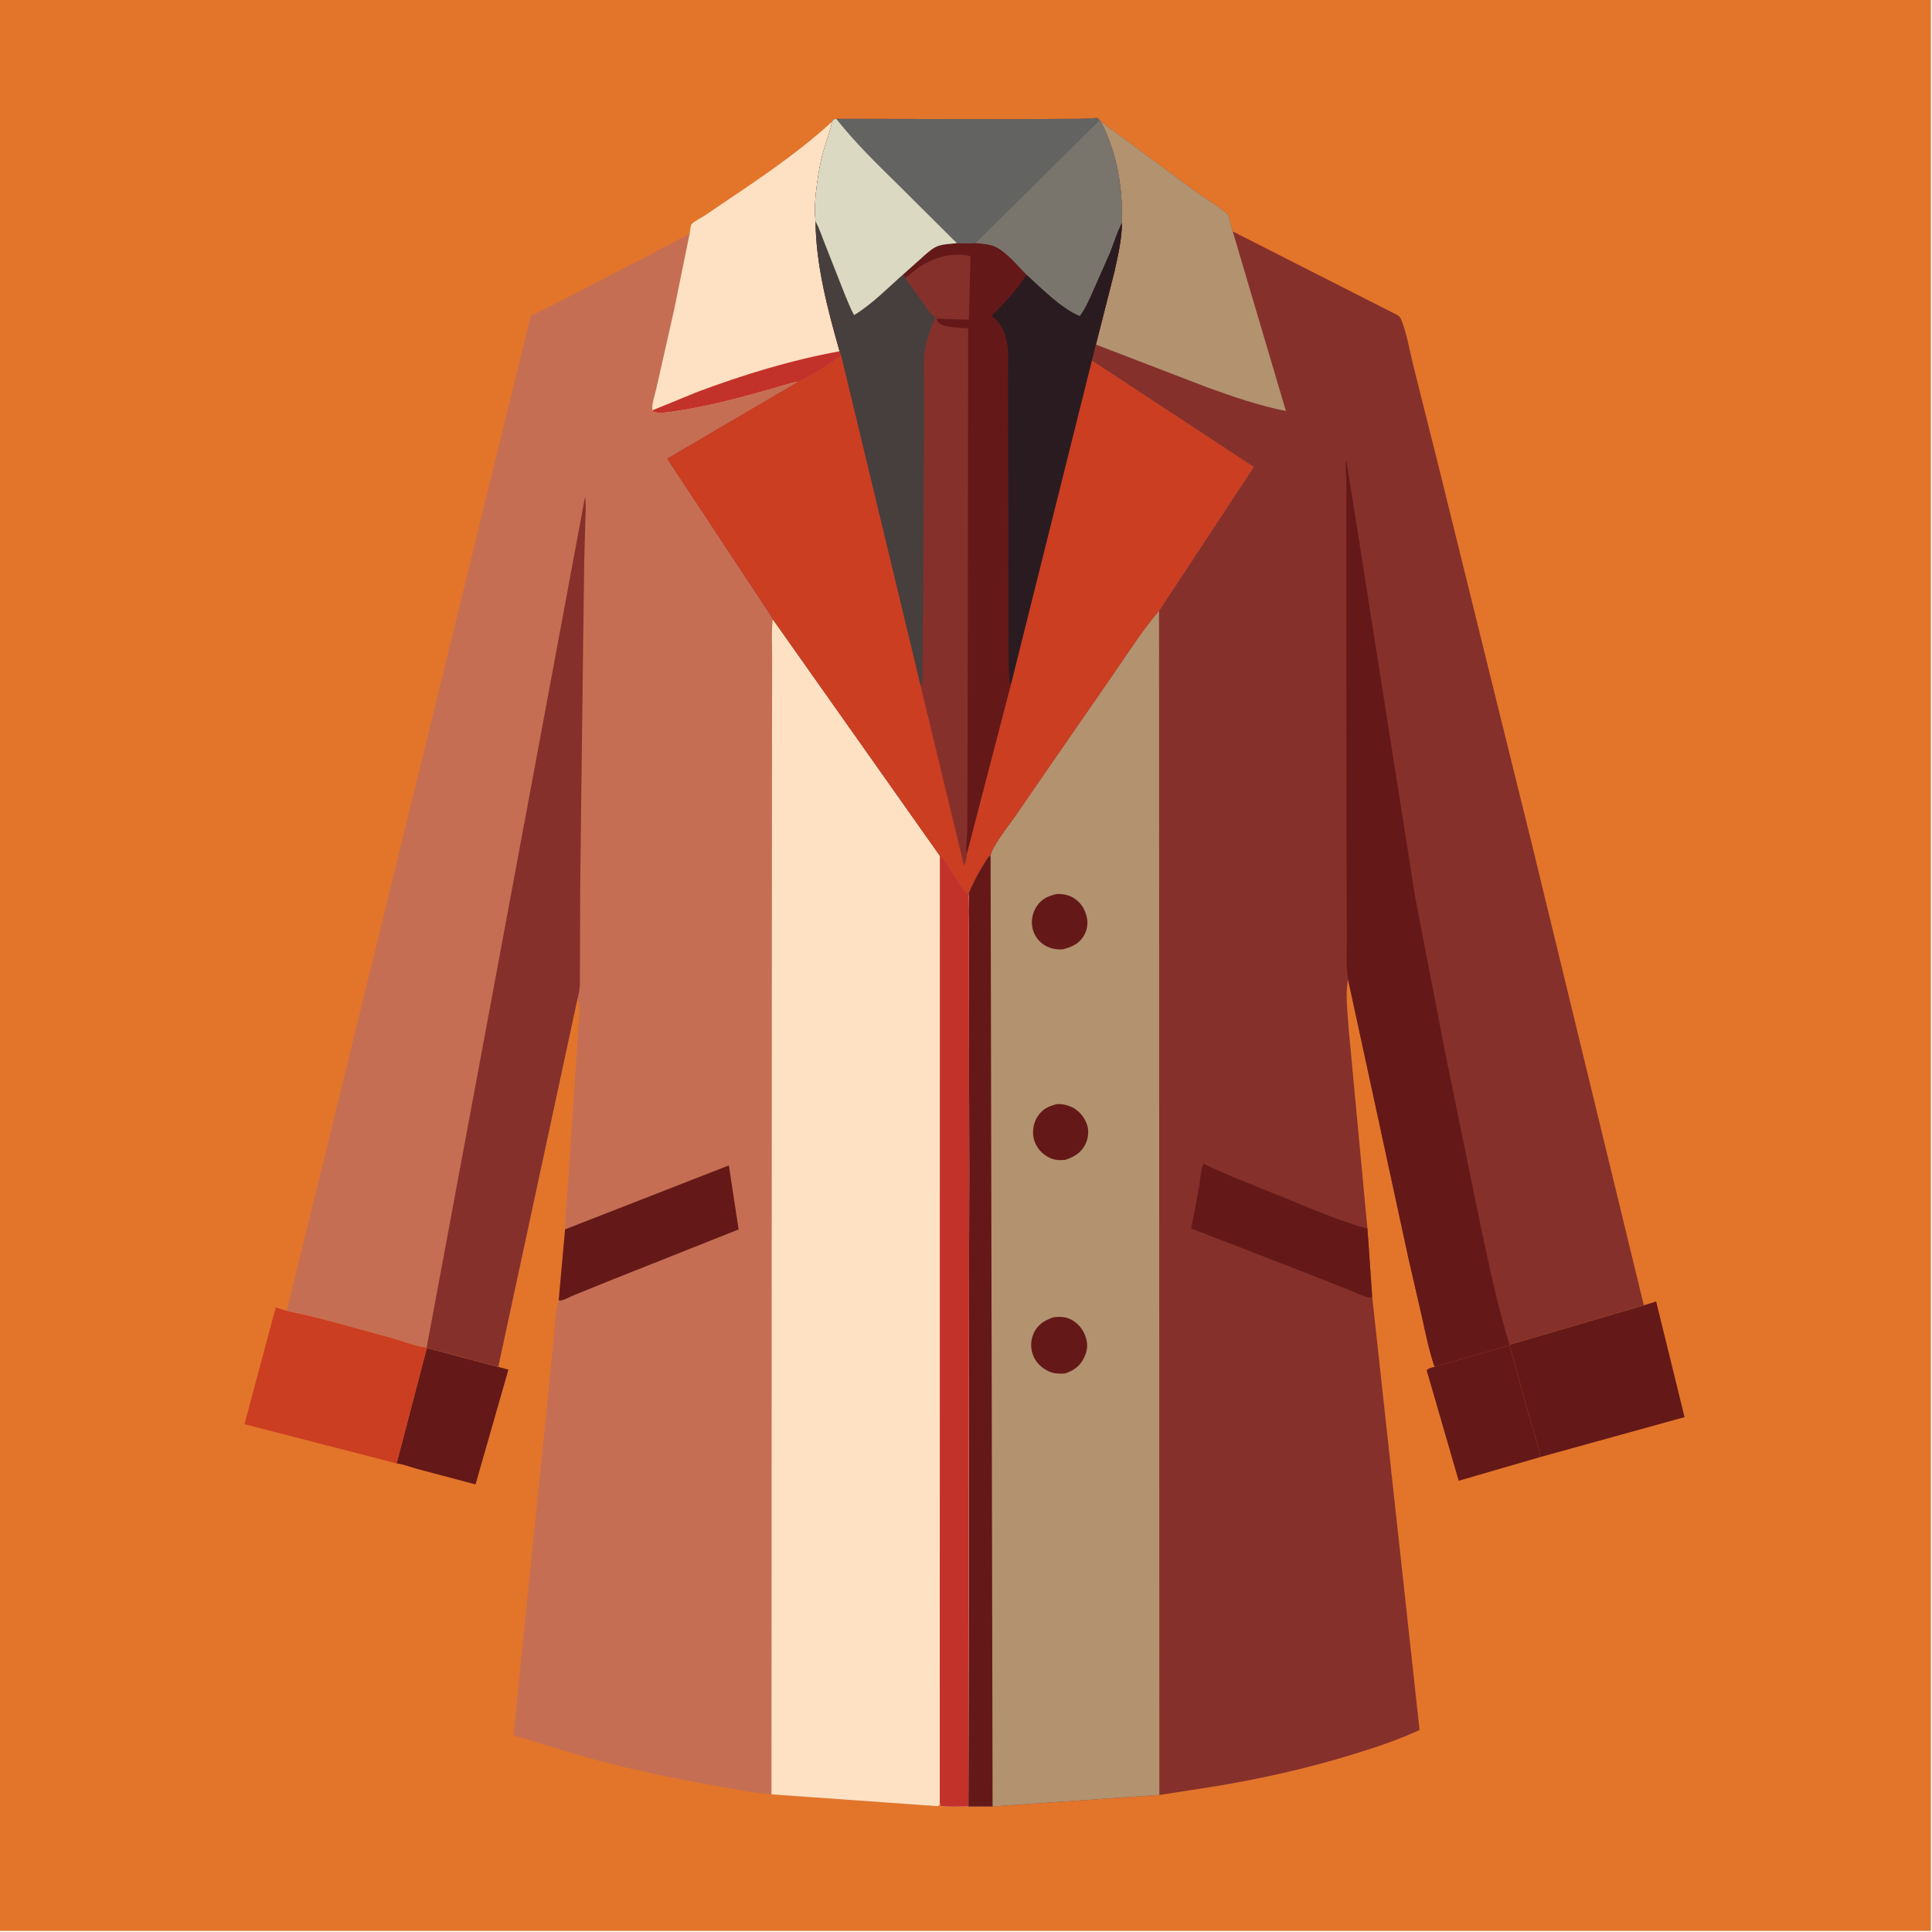 <?xml version="1.0" encoding="utf-8" ?>
<svg xmlns="http://www.w3.org/2000/svg" xmlns:xlink="http://www.w3.org/1999/xlink" width="500" height="500">
	<path fill="#E3752A" transform="scale(0.488 0.488)" d="M-0 -0L1024 0L1024 1024L-0 1024L0 -0Z"/>
	<path fill="#641918" transform="scale(0.488 0.488)" d="M760.793 724.833L800.541 713.39L811.543 753.129C813.329 759.575 815.85 766.099 816.934 772.694L773.579 785.295L756.597 726.75C757.592 725.458 759.252 725.298 760.793 724.833Z"/>
	<path fill="#641918" transform="scale(0.488 0.488)" d="M226.371 714.805L264.236 724.896L269.639 726.33L252.18 787.23L221.5 779.083C217.961 778.127 213.909 776.507 210.327 776.079L226.371 714.805Z"/>
	<path fill="#641918" transform="scale(0.488 0.488)" d="M871.774 692.249L878.3 690.185L893.37 751.546L816.934 772.694C815.85 766.099 813.329 759.575 811.543 753.129L800.541 713.39L800.574 713.12L871.774 692.249Z"/>
	<path fill="#CB3E22" transform="scale(0.488 0.488)" d="M210.327 776.079L129.657 755.286L146.22 693.325L152.083 695.196C170.777 698.921 189.475 704.689 207.905 709.631C213.709 711.187 220.389 713.995 226.279 714.618L226.371 714.805L210.327 776.079Z"/>
	<path fill="#86302C" transform="scale(0.488 0.488)" d="M583.665 64.293L635.098 102.296C637.53 103.976 650.457 112.228 651.226 113.887C652.396 116.411 652.801 120.007 653.761 122.732L740.581 166.835C741.885 167.642 742.388 167.804 742.997 169.25C746.105 176.626 747.48 185.771 749.444 193.582L762.721 246.501L789.285 354.173L812.362 447.5L871.774 692.249L800.574 713.12L800.541 713.39L760.793 724.833C757.81 716.239 756.05 707.1 754.059 698.229L747.067 667.898L714.928 519.463C713.24 527.605 714.816 537.849 715.285 546.18L725.186 651.573L727.702 687.643L752.834 917.466C741.356 922.791 729.086 926.835 717 930.542C693.081 937.878 668.695 943.34 644.016 947.406L614.842 951.919L526.397 958.007L513.546 957.998L513.984 621.921L513.873 520.648L513.846 491.312C513.843 485.586 514.165 479.681 513.564 473.994L514.712 471.169C517.047 466.141 519.669 461.173 522.715 456.539C523.494 455.354 523.962 454.141 525.33 453.641C525.825 449.302 534.767 437.994 537.533 434.006L559.38 402.309L591.157 356.385C598.629 345.528 606.069 333.843 614.676 323.835L664.843 247.659L579.079 191.309L581.173 182.736L590.851 144.683C592.812 135.868 594.91 127.117 594.995 118.049C595.285 98.72 592.56 81.563 583.665 64.293Z"/>
	<path fill="#641918" transform="scale(0.488 0.488)" d="M727.702 687.643L727.027 688.137C723.902 688.045 720.109 685.989 717.183 684.815L698.809 677.532L660.168 662.483L631.696 651.537L635.874 629.657C636.549 625.791 636.698 620.639 638.239 617.122C651.713 623.641 666.022 629.034 679.899 634.663C694.574 640.614 709.9 647.452 725.186 651.573L727.702 687.643Z"/>
	<path fill="#B2926F" transform="scale(0.488 0.488)" d="M583.665 64.293L635.098 102.296C637.53 103.976 650.457 112.228 651.226 113.887C652.396 116.411 652.801 120.007 653.761 122.732L681.948 217.968C667.81 215.179 653.857 210.346 640.323 205.461L581.173 182.736L590.851 144.683C592.812 135.868 594.91 127.117 594.995 118.049C595.285 98.72 592.56 81.563 583.665 64.293Z"/>
	<path fill="#641918" transform="scale(0.488 0.488)" d="M714.928 519.463L714.946 519.349C713.629 511.809 714.322 503.067 714.252 495.383L714.068 445.925L713.979 282.357L713.994 254.981C713.974 251.399 713.257 247.251 713.988 243.799L750.496 475.75L766.424 558.231L784.88 648.5C789.552 670.004 793.958 692.135 800.574 713.12L800.541 713.39L760.793 724.833C757.81 716.239 756.05 707.1 754.059 698.229L747.067 667.898L714.928 519.463Z"/>
	<path fill="#B2926F" transform="scale(0.488 0.488)" d="M525.33 453.641C525.825 449.302 534.767 437.994 537.533 434.006L559.38 402.309L591.157 356.385C598.629 345.528 606.069 333.843 614.676 323.835L614.842 951.919L526.397 958.007L513.546 957.998L513.984 621.921L513.873 520.648L513.846 491.312C513.843 485.586 514.165 479.681 513.564 473.994L514.712 471.169C517.047 466.141 519.669 461.173 522.715 456.539C523.494 455.354 523.962 454.141 525.33 453.641Z"/>
	<path fill="#641918" transform="scale(0.488 0.488)" d="M560.496 585.556C563.244 585.379 565.959 585.983 568.444 587.149C572.296 588.958 575.217 592.585 576.537 596.599C577.669 600.04 577.069 604.076 575.381 607.25C573.079 611.577 569.337 613.686 564.866 615.118C561.911 615.393 559.262 615.279 556.539 613.972C552.722 612.139 549.682 608.77 548.443 604.691C547.241 600.73 547.889 595.956 550.038 592.433C552.578 588.271 555.955 586.653 560.496 585.556Z"/>
	<path fill="#641918" transform="scale(0.488 0.488)" d="M560.473 474.125C563.392 473.988 566.521 474.555 569.063 476.026C572.779 478.177 575.135 481.642 576.204 485.75C577.202 489.589 576.635 493.415 574.489 496.75C571.896 500.78 567.846 502.423 563.38 503.499C559.96 503.577 557.208 503.144 554.216 501.394C550.82 499.407 548.478 496.162 547.587 492.342C546.666 488.397 547.53 484.133 549.713 480.75C552.299 476.743 555.958 475.062 560.473 474.125Z"/>
	<path fill="#641918" transform="scale(0.488 0.488)" d="M558.76 698.553C561.741 698.261 564.666 698.238 567.434 699.499C571.496 701.348 574.378 704.897 575.793 709.089C577.093 712.943 576.648 716.561 574.849 720.151C572.544 724.753 569.474 726.78 564.752 728.413C561.78 728.554 559.161 728.563 556.382 727.334C552.335 725.543 549.134 722.456 547.679 718.22C546.317 714.253 546.642 709.989 548.593 706.25C550.811 702 554.427 700.071 558.76 698.553Z"/>
	<path fill="#641918" transform="scale(0.488 0.488)" d="M513.564 473.994L514.712 471.169C517.047 466.141 519.669 461.173 522.715 456.539C523.494 455.354 523.962 454.141 525.33 453.641L526.397 958.007L513.546 957.998L513.984 621.921L513.873 520.648L513.846 491.312C513.843 485.586 514.165 479.681 513.564 473.994Z"/>
	<path fill="#C56E53" transform="scale(0.488 0.488)" d="M443.468 63.02L535.392 63.195L563.299 63.062C569.433 63.022 575.647 63.182 581.75 62.516L583.245 63.781L583.665 64.293C592.56 81.563 595.285 98.72 594.995 118.049C594.91 127.117 592.812 135.868 590.851 144.683L581.173 182.736L579.079 191.309L664.843 247.659L614.676 323.835C606.069 333.843 598.629 345.528 591.157 356.385L559.38 402.309L537.533 434.006C534.767 437.994 525.825 449.302 525.33 453.641C523.962 454.141 523.494 455.354 522.715 456.539C519.669 461.173 517.047 466.141 514.712 471.169L513.564 473.994C514.165 479.681 513.843 485.586 513.846 491.312L513.873 520.648L513.984 621.921L513.546 957.998C508.749 958.004 503.588 958.405 498.845 957.75L498.37 955.983C498.22 957.125 498.439 957.053 497.5 957.865L409.123 951.595C398.525 950.802 387.755 948.5 377.278 946.655C354.49 942.642 332.248 937.864 309.921 931.704L272.311 920.269L276.61 877.676L289.447 751.761L293.585 710.571C294.278 703.873 294.322 695.864 296.292 689.489L299.684 651.958C299.633 643.696 300.777 635.155 301.284 626.88L305.181 568L306.665 545.04C306.921 540.89 308.001 533.284 306.293 529.545L264.236 724.896L226.371 714.805L226.279 714.618C220.389 713.995 213.709 711.187 207.905 709.631C189.475 704.689 170.777 698.921 152.083 695.196L281.034 169.25C281.122 168.898 281.455 167.653 281.672 167.391C281.845 167.181 283.349 166.623 283.619 166.498L291.093 162.86L345.732 134.517L365.732 123.877C365.892 123.059 366.3 119.394 366.694 118.956C368.195 117.288 371.902 115.518 373.857 114.223L393.5 100.956C410.025 89.729 426.522 78.071 441.253 64.545C442.134 63.417 442.087 63.302 443.468 63.02Z"/>
	<path fill="#641918" transform="scale(0.488 0.488)" d="M299.684 651.958L386.536 618.048L391.712 652.011L325.52 678.314L304.341 686.87C302.552 687.602 299.035 689.582 297.25 689.702C296.924 689.723 296.612 689.56 296.292 689.489L299.684 651.958Z"/>
	<path fill="#FDE1C2" transform="scale(0.488 0.488)" d="M441.253 64.545C440.276 69.961 438.111 75.057 436.629 80.349C434.66 87.38 433.67 94.203 432.793 101.426C432.171 106.549 431.971 112.34 432.505 117.472C432.685 140.601 438.964 164.139 445.237 186.29L446.15 188.898C439.011 193.67 430.945 199.128 423.118 202.623C421.875 202.568 421.18 202.733 420.002 203.072C400.409 208.718 380.096 214.717 359.918 217.777C355.841 218.395 350.617 219.496 346.56 218.497L346.082 217.556C345.265 215.268 347.612 208.219 348.161 205.656L357.604 163.812L365.732 123.877C365.892 123.059 366.3 119.394 366.694 118.956C368.195 117.288 371.902 115.518 373.857 114.223L393.5 100.956C410.025 89.729 426.522 78.071 441.253 64.545Z"/>
	<path fill="#C3322A" transform="scale(0.488 0.488)" d="M445.237 186.29L446.15 188.898C439.011 193.67 430.945 199.128 423.118 202.623C421.875 202.568 421.18 202.733 420.002 203.072C400.409 208.718 380.096 214.717 359.918 217.777C355.841 218.395 350.617 219.496 346.56 218.497L346.082 217.556L369.646 207.922C393.917 198.787 419.705 190.917 445.237 186.29Z"/>
	<path fill="#86302C" transform="scale(0.488 0.488)" d="M226.279 714.618L310.251 263.559C310.921 267.249 310.524 271.742 310.441 275.499L309.839 297.346L309.285 339.605L307.721 467.707L307.53 521.589C307.468 524.354 307.03 526.879 306.293 529.545L264.236 724.896L226.371 714.805L226.279 714.618Z"/>
	<path fill="#FDE1C2" transform="scale(0.488 0.488)" d="M409.123 951.595L409.325 515.497L409.417 387.911L409.487 349.109C409.504 342.284 409.025 335.11 409.821 328.349L498.425 453.805C502.48 457.435 505.543 463.368 508.509 467.928C509.911 470.082 511.358 472.59 513.564 473.994C514.165 479.681 513.843 485.586 513.846 491.312L513.873 520.648L513.984 621.921L513.546 957.998C508.749 958.004 503.588 958.405 498.845 957.75L498.37 955.983C498.22 957.125 498.439 957.053 497.5 957.865L409.123 951.595Z"/>
	<path fill="#C3322A" transform="scale(0.488 0.488)" d="M498.425 453.805C502.48 457.435 505.543 463.368 508.509 467.928C509.911 470.082 511.358 472.59 513.564 473.994C514.165 479.681 513.843 485.586 513.846 491.312L513.873 520.648L513.984 621.921L513.546 957.998C508.749 958.004 503.588 958.405 498.845 957.75L498.37 955.983L498.425 453.805Z"/>
	<path fill="#86302C" transform="scale(0.488 0.488)" d="M443.468 63.02L535.392 63.195L563.299 63.062C569.433 63.022 575.647 63.182 581.75 62.516L583.245 63.781L583.665 64.293C592.56 81.563 595.285 98.72 594.995 118.049C594.91 127.117 592.812 135.868 590.851 144.683L581.173 182.736L579.079 191.309L664.843 247.659L614.676 323.835C606.069 333.843 598.629 345.528 591.157 356.385L559.38 402.309L537.533 434.006C534.767 437.994 525.825 449.302 525.33 453.641C523.962 454.141 523.494 455.354 522.715 456.539C519.669 461.173 517.047 466.141 514.712 471.169L513.564 473.994C511.358 472.59 509.911 470.082 508.509 467.928C505.543 463.368 502.48 457.435 498.425 453.805L409.821 328.349C409.835 328.024 408.94 326.752 408.711 326.374L402.53 317L353.873 243.26L423.118 202.623C430.945 199.128 439.011 193.67 446.15 188.898L445.237 186.29C438.964 164.139 432.685 140.601 432.505 117.472C431.971 112.34 432.171 106.549 432.793 101.426C433.67 94.203 434.66 87.38 436.629 80.349C438.111 75.057 440.276 69.961 441.253 64.545C442.134 63.417 442.087 63.302 443.468 63.02Z"/>
	<path fill="#463F3E" transform="scale(0.488 0.488)" d="M432.505 117.472L432.736 117.876C434.634 121.296 435.82 125.152 437.26 128.782L447.748 155.391C449.385 159.268 450.89 163.417 452.986 167.063C462.548 161.259 470.708 152.751 479.091 145.4L480.068 147.381L489.164 160.123C491.165 162.886 493.402 166.451 496.108 168.562C493.895 172.949 492.509 177.195 491.22 181.93C489.479 188.323 490.013 195.134 490.012 201.707L490.03 228.195L489.554 316.476L489.215 354.935C489.127 357.156 489.488 360.638 488.923 362.702C488.817 363.086 488.445 363.34 488.207 363.659L446.15 188.898L445.237 186.29C438.964 164.139 432.685 140.601 432.505 117.472Z"/>
	<path fill="#641918" transform="scale(0.488 0.488)" d="M594.995 118.049C594.91 127.117 592.812 135.868 590.851 144.683L581.173 182.736L579.079 191.309L536.162 362.983L512.723 453.068C511.876 449.502 512.954 443.748 512.976 439.879L513.17 387.425L513.434 174.12C509.296 173.873 503.873 173.777 499.939 172.44C498.455 171.935 497.699 171.255 497.006 169.88L496.575 168.984L513.822 169.569L514.695 135.815L513.969 135.656C504.58 133.751 494.926 136.669 487.129 141.91C484.774 143.493 482.86 145.585 480.456 147.137L480.068 147.381L479.091 145.4L489.819 135.817C492.237 133.724 494.833 131.24 497.946 130.28C500.887 129.374 504.377 129.279 507.433 128.955C510.652 128.948 514.305 129.294 517.47 128.894C520.654 129.194 524.047 129.319 527.055 130.485C533.307 132.91 539.687 140.933 544.445 145.645C552.831 153.157 562.201 162.999 572.557 167.549C575.531 163.759 577.438 159.086 579.43 154.731L588.637 133.832C590.655 128.785 592.213 123.3 594.749 118.501L594.995 118.049Z"/>
	<path fill="#2A1B21" transform="scale(0.488 0.488)" d="M594.995 118.049C594.91 127.117 592.812 135.868 590.851 144.683L581.173 182.736L579.079 191.309L536.162 362.983C535.9 362.569 535.549 362.2 535.376 361.742C535.139 361.116 535.277 359.564 535.228 358.861L534.916 351.701L534.835 325.497L534.585 216.537L534.566 195.632C534.557 191.714 534.851 187.453 534.321 183.575C533.4 176.833 531.237 171.665 525.853 167.496C532.687 160.71 539.194 153.76 544.445 145.645C552.831 153.157 562.201 162.999 572.557 167.549C575.531 163.759 577.438 159.086 579.43 154.731L588.637 133.832C590.655 128.785 592.213 123.3 594.749 118.501L594.995 118.049Z"/>
	<path fill="#636462" transform="scale(0.488 0.488)" d="M443.468 63.02L535.392 63.195L563.299 63.062C569.433 63.022 575.647 63.182 581.75 62.516L583.245 63.781L583.665 64.293C592.56 81.563 595.285 98.72 594.995 118.049L594.749 118.501C592.213 123.3 590.655 128.785 588.637 133.832L579.43 154.731C577.438 159.086 575.531 163.759 572.557 167.549C562.201 162.999 552.831 153.157 544.445 145.645C539.687 140.933 533.307 132.91 527.055 130.485C524.047 129.319 520.654 129.194 517.47 128.894C514.305 129.294 510.652 128.948 507.433 128.955C504.377 129.279 500.887 129.374 497.946 130.28C494.833 131.24 492.237 133.724 489.819 135.817L479.091 145.4C470.708 152.751 462.548 161.259 452.986 167.063C450.89 163.417 449.385 159.268 447.748 155.391L437.26 128.782C435.82 125.152 434.634 121.296 432.736 117.876L432.505 117.472C431.971 112.34 432.171 106.549 432.793 101.426C433.67 94.203 434.66 87.38 436.629 80.349C438.111 75.057 440.276 69.961 441.253 64.545C442.134 63.417 442.087 63.302 443.468 63.02Z"/>
	<path fill="#DCD9C2" transform="scale(0.488 0.488)" d="M441.253 64.545C442.134 63.417 442.087 63.302 443.468 63.02C453.616 75.874 465.066 86.886 476.679 98.371L507.433 128.955C504.377 129.279 500.887 129.374 497.946 130.28C494.833 131.24 492.237 133.724 489.819 135.817L479.091 145.4C470.708 152.751 462.548 161.259 452.986 167.063C450.89 163.417 449.385 159.268 447.748 155.391L437.26 128.782C435.82 125.152 434.634 121.296 432.736 117.876L432.505 117.472C431.971 112.34 432.171 106.549 432.793 101.426C433.67 94.203 434.66 87.38 436.629 80.349C438.111 75.057 440.276 69.961 441.253 64.545Z"/>
	<path fill="#79756C" transform="scale(0.488 0.488)" d="M583.245 63.781L583.665 64.293C592.56 81.563 595.285 98.72 594.995 118.049L594.749 118.501C592.213 123.3 590.655 128.785 588.637 133.832L579.43 154.731C577.438 159.086 575.531 163.759 572.557 167.549C562.201 162.999 552.831 153.157 544.445 145.645C539.687 140.933 533.307 132.91 527.055 130.485C524.047 129.319 520.654 129.194 517.47 128.894L583.245 63.781Z"/>
	<path fill="#CB3E22" transform="scale(0.488 0.488)" d="M423.118 202.623C430.945 199.128 439.011 193.67 446.15 188.898L488.207 363.659L511.272 459.223C511.745 457.757 512.965 454.459 512.723 453.068L536.162 362.983L579.079 191.309L664.843 247.659L614.676 323.835C606.069 333.843 598.629 345.528 591.157 356.385L559.38 402.309L537.533 434.006C534.767 437.994 525.825 449.302 525.33 453.641C523.962 454.141 523.494 455.354 522.715 456.539C519.669 461.173 517.047 466.141 514.712 471.169L513.564 473.994C511.358 472.59 509.911 470.082 508.509 467.928C505.543 463.368 502.48 457.435 498.425 453.805L409.821 328.349C409.835 328.024 408.94 326.752 408.711 326.374L402.53 317L353.873 243.26L423.118 202.623Z"/>
</svg>
